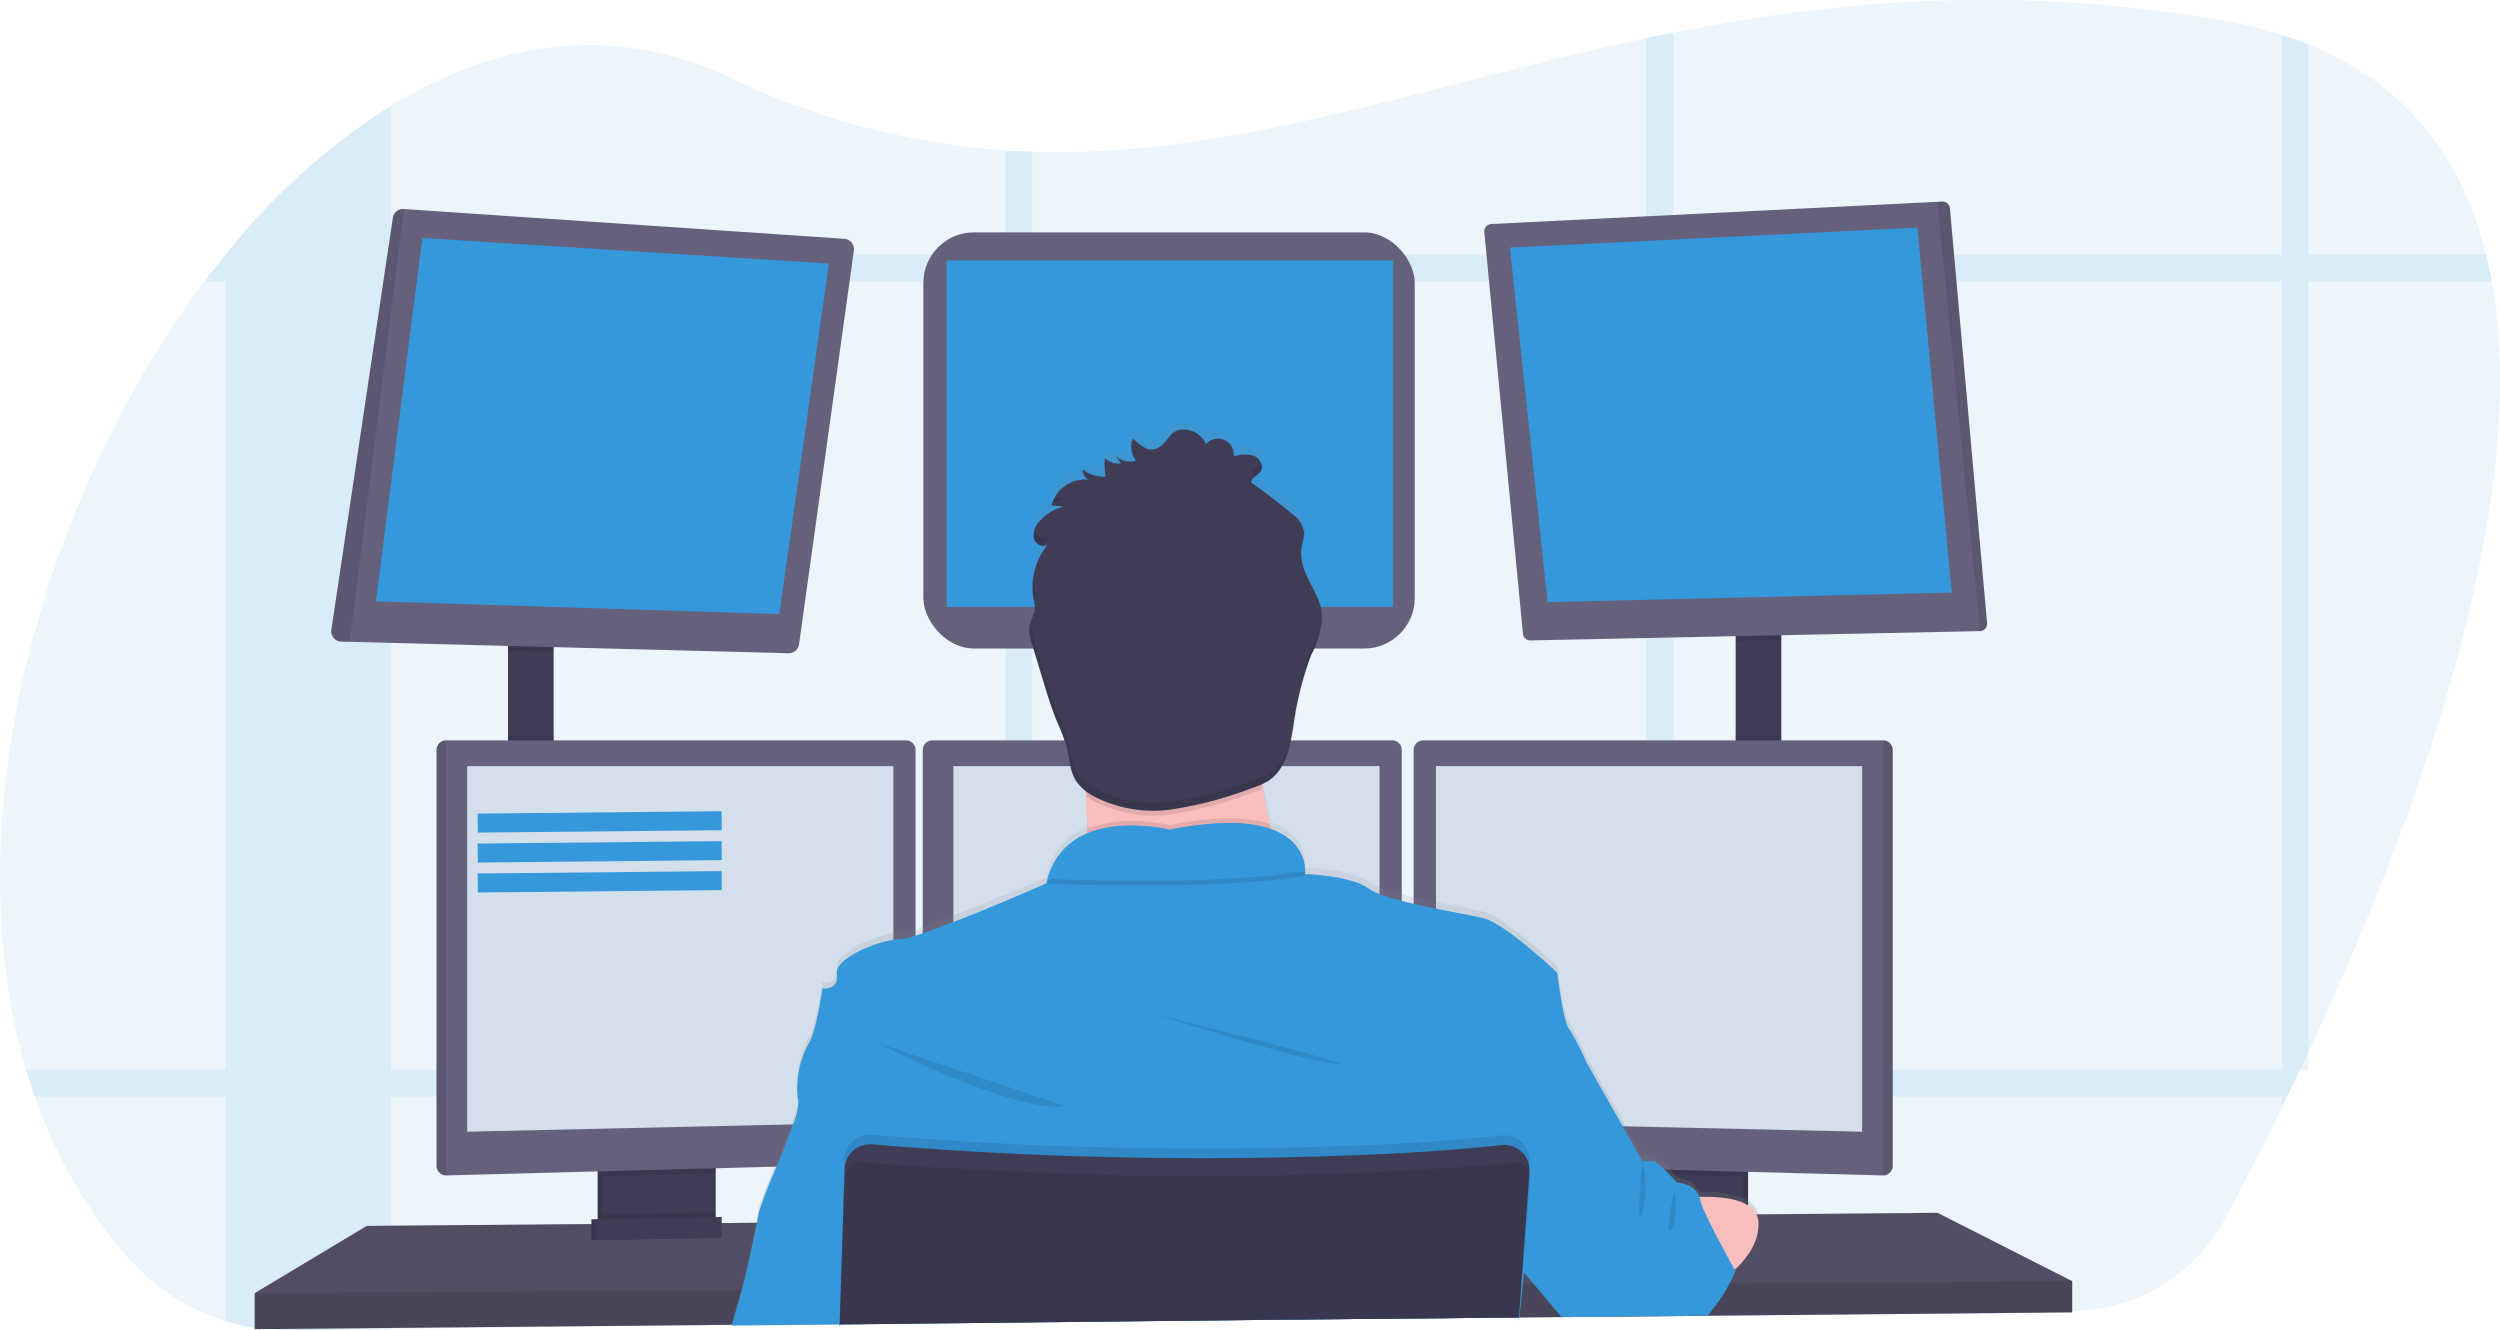<svg id="Group_1405" data-name="Group 1405" xmlns="http://www.w3.org/2000/svg" xmlns:xlink="http://www.w3.org/1999/xlink" width="263.315" height="140.13" viewBox="0 0 263.315 140.13">
  <defs>
    <linearGradient id="linear-gradient" x1="0.5" y1="1" x2="0.5" y2="-0.001" gradientUnits="objectBoundingBox">
      <stop offset="0" stop-color="gray" stop-opacity="0.251"/>
      <stop offset="0.54" stop-color="gray" stop-opacity="0.122"/>
      <stop offset="1" stop-color="gray" stop-opacity="0.102"/>
    </linearGradient>
  </defs>
  <path id="Path_1042" data-name="Path 1042" d="M322.484,283.749q-.44.948-.877,1.871-.683,1.434-1.348,2.812c-.2.407-.395.807-.587,1.206-2.175,4.443-4.205,8.373-5.93,11.6a18.513,18.513,0,0,1-16.136,9.786l-38.349.417h-.4l-3.287.035-2.812.03-8.623.094h-.349l-4.39.048h-.134l-27.058.293-24.152.253-2.809.03-17.449.19h-.02l-11.316.121h-.121l-35.782.387-10.7.116a22.27,22.27,0,0,1-6.744-.966,21.846,21.846,0,0,1-9.885-6.259,50.56,50.56,0,0,1-10.2-17.388q-.488-1.388-.91-2.812c-7.791-26.337,1.707-60.316,18.8-83.055q1.075-1.426,2.185-2.782l.018-.02a70.06,70.06,0,0,1,17.431-15.678c11.127-6.8,23.454-8.722,35.58-3.009a79.59,79.59,0,0,0,29.124,7.725c.938.061,1.876.106,2.809.134,21.3.67,41.262-7,64.7-11.959.933-.2,1.869-.392,2.812-.577,16.723-3.328,35.274-5.083,57.335-1.393a47.818,47.818,0,0,1,6.767,1.618q1.459.47,2.812,1.012c10.53,4.284,16.273,12.2,18.713,22.117q.346,1.381.6,2.809C346.123,226.42,333.452,260.26,322.484,283.749Z" transform="translate(-79.351 -172.945)" fill="#3598db" opacity="0.1"/>
  <g id="Group_1403" data-name="Group 1403" transform="translate(2.756 3.448)" opacity="0.1">
    <path id="Path_1043" data-name="Path 1043" d="M190.689,217V345.871l-10.7.116a22.271,22.271,0,0,1-6.744-.966V232.678h.018A69.765,69.765,0,0,1,190.689,217Z" transform="translate(-152.254 -209.307)" fill="#3598db"/>
    <path id="Path_1044" data-name="Path 1044" d="M405.5,281.8H164.6q1.075-1.426,2.185-2.782V279H404.9Q405.248,280.373,405.5,281.8Z" transform="translate(-145.799 -255.629)" fill="#3598db"/>
    <path id="Path_1045" data-name="Path 1045" d="M1032.512,188.492V296.47h-.877q-.683,1.434-1.348,2.812c-.2.407-.395.807-.587,1.206V187.47Q1031.159,187.94,1032.512,188.492Z" transform="translate(-792.135 -187.245)" fill="#3598db"/>
    <path id="Path_1046" data-name="Path 1046" d="M767.9,186.58v135.1l-2.812.03V187.157C766.023,186.959,766.959,186.765,767.9,186.58Z" transform="translate(-594.438 -186.58)" fill="#3598db"/>
    <path id="Path_1047" data-name="Path 1047" d="M500.919,235.754v123.3l-2.809.03V235.62C499.048,235.681,499.986,235.716,500.919,235.754Z" transform="translate(-394.971 -223.219)" fill="#3598db"/>
    <path id="Path_1048" data-name="Path 1048" d="M329.75,618.52q-.683,1.434-1.348,2.812H91.16q-.488-1.388-.91-2.812Z" transform="translate(-90.25 -509.292)" fill="#3598db"/>
  </g>
  <rect id="Rectangle_1797" data-name="Rectangle 1797" width="4.805" height="14.581" transform="translate(53.506 67.214)" fill="#3f3d56"/>
  <rect id="Rectangle_1798" data-name="Rectangle 1798" width="4.805" height="15.426" transform="translate(182.81 66.455)" fill="#3f3d56"/>
  <path id="Path_1049" data-name="Path 1049" d="M297.528,512.357v3.287L259.111,516l-.41.008-14.6.134-.349.005-4.438.038h-.132l-27.053.25-44.408.412h-.038l-11.291.106-.121,0-50.171.46v-3.793l11.8-7.081,23.669-.2.506,0,.167,0,.506-.008,11.364-.094.508,0,.162,0,.506,0,3.644-.03.1,0,8.99-.076h.073l70.148-.592,1.717-.013h.172l1.31-.013,9.521-.078.506-.008.468-.005h.243l2.961-.023.587-.008.786-.005,2.466-.023,3.912-.033.506-.005.88-.005h.164l18.892-.162Z" transform="translate(-79.272 -377.418)" fill="#65617d"/>
  <path id="Path_1050" data-name="Path 1050" d="M297.528,512.357v3.287L259.111,516l-.41.008-14.6.134-.349.005-4.438.038h-.132l-27.053.25-44.408.412h-.038l-11.291.106-.121,0-50.171.46v-3.793l11.8-7.081,23.669-.2.506,0,.167,0,.506-.008,11.364-.094.508,0,.162,0,.506,0,3.644-.03.1,0,8.99-.076h.073l70.148-.592,1.717-.013h.172l1.31-.013,9.521-.078.506-.008.468-.005h.243l2.961-.023.587-.008.786-.005,2.466-.023,3.912-.033.506-.005.88-.005h.164l18.892-.162Z" transform="translate(-79.272 -377.418)" opacity="0.2"/>
  <path id="Path_1051" data-name="Path 1051" d="M340.2,656.57v6.193a1.55,1.55,0,0,1-.885,1.4,1.517,1.517,0,0,1-.632.152l-8.825.187a1.518,1.518,0,0,1-.683-.144,1.548,1.548,0,0,1-.9-1.409v-6.38Z" transform="translate(-265.324 -534.272)" fill="#3f3d56"/>
  <path id="Path_1052" data-name="Path 1052" d="M340.2,656.57v6.193a1.55,1.55,0,0,1-.885,1.4,1.517,1.517,0,0,1-.632.152l-8.825.187a1.518,1.518,0,0,1-.683-.144,1.548,1.548,0,0,1-.9-1.409v-6.38Z" transform="translate(-265.324 -534.272)" opacity="0.1"/>
  <path id="Path_1053" data-name="Path 1053" d="M342.2,656.57v6.193a1.55,1.55,0,0,1-.885,1.4,1.517,1.517,0,0,1-.632.152l-8.825.187a1.517,1.517,0,0,1-.683-.144,1.548,1.548,0,0,1-.9-1.409v-6.38Z" transform="translate(-266.818 -534.272)" fill="#3f3d56"/>
  <rect id="Rectangle_1799" data-name="Rectangle 1799" width="11.928" height="7.966" transform="translate(172.189 122.298)" fill="#3f3d56"/>
  <rect id="Rectangle_1800" data-name="Rectangle 1800" width="11.928" height="7.966" transform="translate(172.189 122.298)" opacity="0.1"/>
  <rect id="Rectangle_1801" data-name="Rectangle 1801" width="11.928" height="7.966" transform="translate(171.683 122.298)" fill="#3f3d56"/>
  <path id="Path_1054" data-name="Path 1054" d="M216.4,265.82v1.449l-4.8-.124V265.82Z" transform="translate(-158.094 -198.609)" opacity="0.1"/>
  <path id="Path_1055" data-name="Path 1055" d="M272.375,264.377,266.6,305.849a1.087,1.087,0,0,1-1.105.938l-46.226-1.2-.877-.023a1.087,1.087,0,0,1-1.052-1.232l6.481-43.414a1.087,1.087,0,0,1,1.148-.918l46.393,3.141a1.085,1.085,0,0,1,1.012,1.234Z" transform="translate(-182.44 -237.986)" fill="#65617d"/>
  <path id="Path_1056" data-name="Path 1056" d="M161.488,99.16,156.6,137.428l42.483,1.348,5.224-36.92Z" transform="translate(-117.002 -74.094)" fill="#3598db"/>
  <rect id="Rectangle_1802" data-name="Rectangle 1802" width="51.756" height="43.831" rx="5.33" transform="translate(97.254 24.475)" fill="#65617d"/>
  <rect id="Rectangle_1803" data-name="Rectangle 1803" width="47.035" height="36.498" transform="translate(99.697 27.426)" fill="#3598db"/>
  <path id="Path_1057" data-name="Path 1057" d="M727.735,262.82v.958l-4.8.1V262.82Z" transform="translate(-540.12 -196.368)" opacity="0.1"/>
  <path id="Path_1058" data-name="Path 1058" d="M750.527,301.31a.779.779,0,0,1-.759.829l-47.339.979a.779.779,0,0,1-.791-.706l-4.069-42.3a.779.779,0,0,1,.738-.852l46.98-2.337.506-.025a.776.776,0,0,1,.814.708Z" transform="translate(-541.233 -235.666)" fill="#65617d"/>
  <path id="Path_1059" data-name="Path 1059" d="M628.93,96.929l42.906-2.109,3.624,38.437-42.567,1.011Z" transform="translate(-469.891 -70.851)" fill="#3598db"/>
  <path id="Path_1060" data-name="Path 1060" d="M891.52,301.31a.779.779,0,0,1-.759.829l-4.481-45.217.506-.025a.776.776,0,0,1,.814.708Z" transform="translate(-682.226 -235.666)" opacity="0.1"/>
  <path id="Path_1061" data-name="Path 1061" d="M224.978,259.991l-5.707,45.589-.877-.023a1.087,1.087,0,0,1-1.052-1.232l6.481-43.414A1.087,1.087,0,0,1,224.978,259.991Z" transform="translate(-182.44 -237.977)" opacity="0.1"/>
  <rect id="Rectangle_1804" data-name="Rectangle 1804" width="4.805" height="4.319" transform="translate(53.506 77.475)" opacity="0.1"/>
  <path id="Path_1062" data-name="Path 1062" d="M262.858,483.65v1.257l-11.928.319V483.65Z" transform="translate(-187.478 -361.355)" opacity="0.1"/>
  <path id="Path_1063" data-name="Path 1063" d="M311.639,482.319v42.534a1.012,1.012,0,0,1-.974,1l-48.464,1.29h-.013a1.012,1.012,0,0,1-1-1V482.319a1.011,1.011,0,0,1,1-1H310.64A1.011,1.011,0,0,1,311.639,482.319Z" transform="translate(-215.207 -403.339)" fill="#65617d"/>
  <path id="Path_1064" data-name="Path 1064" d="M262.2,481.32v45.821h-.013a1.011,1.011,0,0,1-1-1V482.319a1.011,1.011,0,0,1,1-1Z" transform="translate(-215.207 -403.339)" opacity="0.1"/>
  <path id="Path_1065" data-name="Path 1065" d="M194.6,319.15h44.886v37.489L194.6,357.651Z" transform="translate(-145.393 -238.453)" fill="#d4dfec"/>
  <rect id="Rectangle_1805" data-name="Rectangle 1805" width="4.805" height="4.405" transform="translate(182.81 77.475)" opacity="0.1"/>
  <path id="Path_1066" data-name="Path 1066" d="M690.858,483.65v1.621l-11.928-.319v-1.3Z" transform="translate(-507.247 -361.355)" opacity="0.1"/>
  <path id="Path_1067" data-name="Path 1067" d="M718.609,482.319v43.824a1.011,1.011,0,0,1-1.012,1h0l-48.474-1.29a1.011,1.011,0,0,1-.974-1V482.319a1.011,1.011,0,0,1,1-1H717.6a1.011,1.011,0,0,1,1.009,1Z" transform="translate(-519.256 -403.339)" fill="#65617d"/>
  <path id="Path_1068" data-name="Path 1068" d="M864.7,482.319v43.824a1.012,1.012,0,0,1-1.012,1h0V481.32h0a1.012,1.012,0,0,1,1.012,1Z" transform="translate(-665.349 -403.339)" opacity="0.1"/>
  <path id="Path_1069" data-name="Path 1069" d="M642.986,319.15H598.1v37.489l44.886,1.012Z" transform="translate(-446.857 -238.453)" fill="#d4dfec"/>
  <path id="Path_1070" data-name="Path 1070" d="M514.139,482.319v42.534a1.012,1.012,0,0,1-.974,1l-48.464,1.29h0a1.011,1.011,0,0,1-1.012-1V482.319a1.011,1.011,0,0,1,1-1H513.14A1.012,1.012,0,0,1,514.139,482.319Z" transform="translate(-366.499 -403.339)" fill="#65617d"/>
  <path id="Path_1071" data-name="Path 1071" d="M397.1,319.15h44.886v37.489L397.1,357.651Z" transform="translate(-296.685 -238.453)" fill="#d4dfec"/>
  <path id="Path_1072" data-name="Path 1072" d="M297.528,533.65v3.287l-38.417.354-.41.008-14.6.134-.349.005-4.438.038h-.132l-27.053.25-44.408.412h-.038l-11.291.106-.121,0-50.171.46v-3.793l51.21-.336h.121l10.365-.071h.048l71.584-.473h.073l.043,0h.119l1.211-.008h.369l18.837-.126,1.113-.005.248,0Z" transform="translate(-79.272 -398.711)" opacity="0.1"/>
  <ellipse id="Ellipse_411" data-name="Ellipse 411" cx="12.98" cy="12.98" rx="12.98" ry="12.98" transform="translate(110.234 55.834)" fill="#fbbebe"/>
  <path id="Path_1073" data-name="Path 1073" d="M383.74,443.345a.314.314,0,0,1,.025-.089c.253-.908.7-2.443,1.039-3.669.043-.152.083-.3.121-.443.372-1.383,1.095-4.623,1.5-6.643.142-.711.253-1.264.276-1.543a42.1,42.1,0,0,1,1.674-4.357c.6-1.477,1.264-3.09,1.747-4.451a15.522,15.522,0,0,0,.741-2.491,1.29,1.29,0,0,0,0-.539,3.712,3.712,0,0,1-.121-.885h0a10.45,10.45,0,0,1,1.133-5.085c.885-1.264,1.517-5.983,1.517-5.983s1.31.19,1.517-.893a1.556,1.556,0,0,0,.025-.354,1.871,1.871,0,0,0-.023-.281c-.225-1.578,3.722-3.257,5.943-3.619a4.975,4.975,0,0,1,.759-.071,6.888,6.888,0,0,0,1.58-.364q.354-.109.759-.253c.931-.314,2.043-.728,3.224-1.183,4.441-1.722,9.817-4.046,9.817-4.046.038-.18.081-.352.129-.521a7.007,7.007,0,0,1,4.135-4.787h0v-.506c0-.872-.038-1.77-.076-2.665,0-.174-.015-.349-.025-.523v-.286c0-.177-.018-.354-.028-.529l-.046-.035a4.149,4.149,0,0,1-.986-1.062,3.858,3.858,0,0,1-.359-.759,23.168,23.168,0,0,1-.6-2.718l-.046-.187a21.242,21.242,0,0,0-1.012-2.675c-.559-1.371-.989-2.782-1.416-4.21q-.389-1.3-.786-2.6l-.4-1.325c-.076-.253-.152-.506-.21-.759h0a3.359,3.359,0,0,1-.066-.354h0a2.529,2.529,0,0,1,.061-1.166,8.12,8.12,0,0,1,.334-.759,1.988,1.988,0,0,0,.126-.349h0a.741.741,0,0,0,.02-.081,1.425,1.425,0,0,0,.028-.273,4.669,4.669,0,0,0-.132-.984.018.018,0,0,1,0-.013.641.641,0,0,0-.013-.068,6.446,6.446,0,0,1-.091-.759,7.194,7.194,0,0,1,.877-3.937l.048-.091a6.372,6.372,0,0,1,.465-.7h0a3.548,3.548,0,0,1,.253-.309,1.01,1.01,0,0,1-1.4-.364.955.955,0,0,1-.058-.114c-.013-.03-.023-.063-.033-.1a2.066,2.066,0,0,1,.536-1.783,4.676,4.676,0,0,1,1.452-1.189h0a.973.973,0,0,1,.1-.053,4.329,4.329,0,0,1,.668-.268h0a3.8,3.8,0,0,1,.412-.111l-.938-.086-.379-.035a3.664,3.664,0,0,1,3.287-2.759h.273a2.966,2.966,0,0,1,.4.033,1.123,1.123,0,0,1-.67-1.095,3.644,3.644,0,0,0,2.324.774h.1a7.582,7.582,0,0,1-.086-.827h0a8.389,8.389,0,0,1,0-1.128,2.134,2.134,0,0,0,1.715.572l-.526-.733a2.4,2.4,0,0,0,1.659.518l.121-.013a1.771,1.771,0,0,0,.3-.058h.023c-.048-.061-.091-.124-.134-.19l-.015-.03a2.446,2.446,0,0,1-.253-.529,1.666,1.666,0,0,1-.061-.22h0a2.213,2.213,0,0,1,.114-1.378c.817.683,1.712,1.616,2.782.91s1.105-2,2.782-1.869a2.579,2.579,0,0,1,2.127,1.548,1.707,1.707,0,0,1,1.94-.443,1.732,1.732,0,0,1,.981,1.742,3.494,3.494,0,0,1,2.111-.083,1.233,1.233,0,0,1,.718,1.684.36.36,0,0,1-.035.051c-.311.4-1,.622-.926,1.128l.106.076.329.238q1.935,1.4,3.768,2.933a3.05,3.05,0,0,1,1.338,1.98,2.188,2.188,0,0,1-.061.6h0c-.04.2-.1.395-.139.592a4.935,4.935,0,0,0-.086,1.53h0c.018.149.04.3.068.445.387,1.955,1.95,3.568,2.1,5.563v.142a4.491,4.491,0,0,1-.018.64,13.652,13.652,0,0,1-1.133,3.54c-.028.071-.056.142-.081.212a35.23,35.23,0,0,0-1.77,7.121,25.356,25.356,0,0,1-.506,2.552,6.76,6.76,0,0,1-1.287,2.637,4.1,4.1,0,0,1-.85.759,4.723,4.723,0,0,1-.67.357v.015c.028.154.051.309.078.463.015.081.028.162.043.253h0a.035.035,0,0,0,0,.015c.212,1.2.455,2.367.711,3.48l.129.554c3.186,1.151,3.563,3.507,3.586,4.41a2.441,2.441,0,0,1,0,.362s4.8.126,6.7,1.517a5.143,5.143,0,0,0,1.14.582,20.99,20.99,0,0,0,2.339.731c.407.106.832.21,1.264.311.759.174,1.563.344,2.339.506,2.071.417,4.021.759,5.01,1.012,2.359.6,7.756,5.771,7.756,5.771s.632,5.219,1.264,5.981a22.555,22.555,0,0,1,1.77,3.437L478,422.369l1.77,3.128h1.138a1.935,1.935,0,0,1,.812.531c.3.268.635.6.928.905l.486.518.3.336a2.625,2.625,0,0,1,2.337,1.5,11.414,11.414,0,0,1,4.623.632,3.577,3.577,0,0,1,.506.273,2.2,2.2,0,0,1,1.044,1.431,2.113,2.113,0,0,1,.046.364v.43a7.052,7.052,0,0,1-2.483,4.58l.081.144s-.038.091-.111.253c-.02.048-.046.1-.073.162h0c-.149.319-.387.8-.7,1.355a16.01,16.01,0,0,1-2.42,3.33l-.073.076-14.6.134-.043-.051-2.832-3.378-1.409-1.679-.043-.053-.04.4-.137,1.34-.329,3.239-.018.162v.043l-.038.374.028-.374h-.073l-27.058.253-44.41.491v.212h-.035v-.212l-11.316.121Z" transform="translate(-306.767 -303.72)" fill="url(#linear-gradient)"/>
  <path id="Path_1074" data-name="Path 1074" d="M550.221,467.866s-25.161,3.035-22.759,0c.87-1.1,1.11-4.349,1.062-8.054-.015-1.125-.056-2.291-.114-3.452-.278-5.563-.948-11-.948-11s22-10.368,19.472-2.149c-1.011,3.32-.68,7.983.089,12.361.225,1.277.485,2.529.759,3.717a87.146,87.146,0,0,0,2.44,8.578Z" transform="translate(-414.024 -372.499)" fill="#fbbebe"/>
  <path id="Path_1075" data-name="Path 1075" d="M550.221,522.953s-25.161,3.035-22.759,0c.87-1.1,1.11-4.35,1.062-8.054,3.836-1.639,8.717-.417,8.717-.417,5.138-1.024,8.433-.824,10.54-.106A87.14,87.14,0,0,0,550.221,522.953Z" transform="translate(-414.024 -427.586)" opacity="0.1"/>
  <path id="Path_1076" data-name="Path 1076" d="M395.527,568.768v-.212l44.41-.483,27.058-.253h.076l-.028.374.038-.374h.048v-.043l.346-3.4.132-1.287.04-.4.035-.336,1.563-5.212,1.563-5.2,1.315-4.382,2.008-6.7a22.468,22.468,0,0,0-1.77-3.414c-.632-.759-1.264-5.943-1.264-5.943s-5.4-5.141-7.756-5.733c-.989-.253-2.941-.589-5.015-1.012-.776-.157-1.573-.324-2.339-.506-.432-.1-.857-.2-1.264-.306a22.242,22.242,0,0,1-2.339-.723,5.232,5.232,0,0,1-1.138-.579c-1.859-1.363-6.517-1.517-6.7-1.517h0a.107.107,0,0,1,0-.018v-.023a2.587,2.587,0,0,0,0-.319,2.033,2.033,0,0,0-.023-.354.319.319,0,0,0-.018-.126c-.013-.091-.028-.187-.051-.288a1.263,1.263,0,0,0-.03-.134,4.356,4.356,0,0,0-.316-.883c-.018-.04-.04-.083-.061-.124a4.614,4.614,0,0,0-.43-.665c-.033-.043-.068-.089-.106-.131a4.951,4.951,0,0,0-.688-.668c-.068-.053-.139-.109-.212-.159a1.191,1.191,0,0,0-.129-.091l-.225-.147-.21-.121c-.185-.1-.379-.2-.592-.293-.066-.03-.137-.058-.207-.086l-.276-.106h-.015l-.19-.076c-.144-.048-.291-.091-.445-.134l-.235-.061-.253-.058-.253-.053c-.253-.051-.523-.1-.807-.132l-.288-.035-.3-.03-.306-.025-.435-.025-.506-.018a31.528,31.528,0,0,0-6.638.706,18.272,18.272,0,0,0-4.615-.425h-.22l-.253.015h-.162l-.326.03a2.421,2.421,0,0,0-.329.038c-.109.015-.223.028-.331.045l-.167.028c-.164.028-.331.058-.506.094q-.083.015-.167.038c-.22.048-.44.106-.657.172-.109.03-.217.066-.326.1-.056.015-.109.035-.162.056l-.162.058-.159.063-.19.076c-.1.04-.19.083-.283.129-.053.023-.106.048-.157.076s-.1.051-.152.078a7.02,7.02,0,0,0-1.57,1.108l-.129.124-.126.129c-.043.043-.083.089-.124.134a6.027,6.027,0,0,0-.46.569c-.04.053-.078.106-.116.162a6.753,6.753,0,0,0-.435.738c-.033.061-.063.124-.094.185a8.264,8.264,0,0,0-.506,1.328q-.071.253-.129.506s-5.353,2.362-9.794,4.071c-1.181.455-2.294.867-3.224,1.178l-.759.253a6.755,6.755,0,0,1-1.581.364,4.971,4.971,0,0,0-.759.071c-2.041.331-5.538,1.77-5.92,3.214a.934.934,0,0,0-.025.354v.028c.253,1.77-1.517,1.517-1.517,1.517s-.632,4.678-1.517,5.943a9.954,9.954,0,0,0-1.133,4.473h0a4.959,4.959,0,0,0,.111,1.424v.035a6.242,6.242,0,0,1-.554,2.45c-.448,1.3-1.1,2.921-1.727,4.448a51.8,51.8,0,0,0-1.892,4.86c-.023.2-.089.572-.18,1.044-.369,1.927-1.189,5.6-1.593,7.081-.3,1.108-.738,2.625-1.039,3.667a.355.355,0,0,1-.025.089l11.336-.111v.212h.035Z" transform="translate(-307.088 -429.055)" fill="#3598db"/>
  <path id="Path_1077" data-name="Path 1077" d="M445.44,607.57s14.414,7.46,19.6,6.575Z" transform="translate(-352.864 -497.663)" opacity="0.1"/>
  <path id="Path_1078" data-name="Path 1078" d="M561.44,595.57s14.035,4.552,18.713,5.184S561.44,595.57,561.44,595.57Z" transform="translate(-439.531 -488.698)" opacity="0.1"/>
  <path id="Path_1079" data-name="Path 1079" d="M542.908,522.8c-7.333,1.35-21.141,1.06-27.108.855,2.187-7.839,12.854-5.174,12.854-5.174C541.856,515.845,542.868,521.312,542.908,522.8Z" transform="translate(-405.432 -430.574)" opacity="0.1"/>
  <path id="Path_1080" data-name="Path 1080" d="M542.908,520.8c-7.333,1.35-21.141,1.06-27.108.855,2.187-7.839,12.854-5.174,12.854-5.174C541.856,513.845,542.868,519.312,542.908,520.8Z" transform="translate(-405.432 -429.079)" fill="#3598db"/>
  <path id="Path_1081" data-name="Path 1081" d="M776.94,671.655s8.638-1.328,8.808,2.466-4.405,6.443-4.405,6.443Z" transform="translate(-600.535 -545.374)" fill="#fbbebe"/>
  <path id="Path_1082" data-name="Path 1082" d="M547.455,455.571a11.883,11.883,0,0,1-1.138.44,40.643,40.643,0,0,1-8.345,2.233,13.635,13.635,0,0,1-8.385-1.391,7.265,7.265,0,0,1-.759-.493c-.278-5.563-.948-11-.948-11s22-10.368,19.472-2.149C546.345,446.53,546.687,451.193,547.455,455.571Z" transform="translate(-414.457 -372.499)" opacity="0.1"/>
  <path id="Path_1083" data-name="Path 1083" d="M519.2,355.137a2.4,2.4,0,0,1-2.1-.443l.526.731a2.142,2.142,0,0,1-1.715-.569,8.618,8.618,0,0,0,.081,1.96,3.672,3.672,0,0,1-2.417-.759,1.117,1.117,0,0,0,.668,1.09,3.626,3.626,0,0,0-3.945,2.708l1.32.121a4.671,4.671,0,0,0-2.64,1.611,2.045,2.045,0,0,0-.536,1.77c.177.617,1.032,1.012,1.5.572a7.065,7.065,0,0,0-1.543,5.763,3.658,3.658,0,0,1,.116,1.33,11.281,11.281,0,0,1-.478,1.186,3.746,3.746,0,0,0,.212,2.276l1.186,3.9c.43,1.409.857,2.82,1.419,4.183a20.757,20.757,0,0,1,1.012,2.658c.319,1.224.331,2.564,1.012,3.634a5.039,5.039,0,0,0,1.816,1.6,13.642,13.642,0,0,0,8.385,1.391,40.613,40.613,0,0,0,8.332-2.233,7.838,7.838,0,0,0,1.73-.759c1.884-1.234,2.3-3.758,2.655-5.981a33.957,33.957,0,0,1,1.844-7.283,9.827,9.827,0,0,0,1.143-4.284c-.154-1.975-1.717-3.576-2.1-5.518a4.805,4.805,0,0,1,.018-1.965,4.467,4.467,0,0,0,.2-1.188,3.032,3.032,0,0,0-1.338-1.965q-2.041-1.7-4.213-3.222c-.073-.506.615-.723.926-1.123.44-.564-.015-1.459-.683-1.722a3.5,3.5,0,0,0-2.112.083,1.666,1.666,0,0,0-2.921-1.292,2.579,2.579,0,0,0-2.129-1.537c-1.677-.132-1.709,1.151-2.782,1.856s-1.957-.225-2.782-.9A2.347,2.347,0,0,0,519.2,355.137Z" transform="translate(-399.546 -306.611)" fill="#3f3d56"/>
  <path id="Path_1084" data-name="Path 1084" d="M729.552,631.538s-.225.536-.64,1.312a17.452,17.452,0,0,1-2.276,3.33l-.068.073h-.41l-14.6.134h-.349l-.043-.051-2.832-3.361-1.067-1.267-.043-.053-.091-.106-.051-.061-.066-.078-2.076-2.463.759-3.161,1.292-5.326.033-.129.253-1.011.18-.759.6-2.473,2.063-8.509,3.667,1.9,3.866,6.828,2.076,3.667h1.138c.215,0,.708.415,1.2.893.177.169.354.349.506.506.45.465.807.865.807.865s1.843.04,2.339,1.492a1.752,1.752,0,0,1,.063.215,10.2,10.2,0,0,0,.64,1.659c.326.71.736,1.517,1.151,2.324.771,1.479,1.555,2.888,1.843,3.4l.035.063Z" transform="translate(-546.743 -497.671)" fill="#3598db"/>
  <path id="Path_1085" data-name="Path 1085" d="M501.647,648.475l-.025.362v.025l-.043.582-.336,4.681-.407,5.639-.116,1.588-.253,3.4v.043l-27.058.253-44.4.48v.212h-.035v-.283l.114-3.631.217-7.1.187-6.016.018-.6a2.663,2.663,0,0,1,2.888-2.572c1.194.1,2.744.225,4.6.357l.759.056a409.509,409.509,0,0,0,50.449.506c.42-.023.842-.048,1.264-.078,3.1-.195,6.188-.445,9.25-.759a2.663,2.663,0,0,1,2.933,2.84Z" transform="translate(-340.559 -526.025)" opacity="0.1"/>
  <path id="Path_1086" data-name="Path 1086" d="M429.08,668.75v-.212l44.41-.483,27.058-.253h.076v-.043l.253-3.4.109-1.517.415-5.718.326-4.526v-.111a2.685,2.685,0,0,0-.028-.625.075.075,0,0,0,0-.025,2.628,2.628,0,0,0-.506-1.173,2.665,2.665,0,0,0-2.382-1.012c-3.062.314-6.155.564-9.25.759-.422.03-.845.056-1.264.078a414.66,414.66,0,0,1-50.449-.506l-.759-.056c-1.854-.132-3.4-.253-4.6-.357a2.665,2.665,0,0,0-2.842,2.157,2.791,2.791,0,0,0-.046.415l-.172,5.6-.235,7.1-.111,3.631v.283Z" transform="translate(-340.641 -529.037)" fill="#3f3d56"/>
  <path id="Path_1087" data-name="Path 1087" d="M501.827,658.875l-.311,3.877-.463,5.778-.116,1.446-.253,3.239-.015.162v.043h0l-.038.374.028-.374h-.073l-27.058.253-44.418.48v-.071l.124-3.631.253-7.1.162-4.716a1.609,1.609,0,0,1,.774-1.328,1.581,1.581,0,0,1,.956-.228c.531.043,1.184.094,1.945.149,1.237.091,2.761.2,4.537.309,3.287.207,7.412.43,12.138.612a395.166,395.166,0,0,0,47.763-.8c.759-.066,1.543-.139,2.309-.212a1.583,1.583,0,0,1,.88.167,1.3,1.3,0,0,1,.218.137,1.554,1.554,0,0,1,.506.622.906.906,0,0,1,.063.154A1.588,1.588,0,0,1,501.827,658.875Z" transform="translate(-340.664 -534.652)" opacity="0.1"/>
  <path id="Path_1088" data-name="Path 1088" d="M342.2,677.87v.807a1.55,1.55,0,0,1-.885,1.4l-10.14.195a1.548,1.548,0,0,1-.9-1.409v-.759Z" transform="translate(-266.818 -550.186)" opacity="0.1"/>
  <path id="Path_1089" data-name="Path 1089" d="M259.563,509.092l-13.213.253v-2.192l13.213-.253Z" transform="translate(-184.056 -378.725)" fill="#3f3d56"/>
  <path id="Path_1090" data-name="Path 1090" d="M259.563,509.092l-13.213.253v-2.192l13.213-.253Z" transform="translate(-184.056 -378.725)" opacity="0.1"/>
  <path id="Path_1091" data-name="Path 1091" d="M261.563,509.092l-13.213.253v-2.192l13.213-.253Z" transform="translate(-185.551 -378.725)" fill="#3f3d56"/>
  <g id="Group_1404" data-name="Group 1404" transform="translate(108.478 46.599)" opacity="0.1">
    <path id="Path_1092" data-name="Path 1092" d="M551.433,358.318a2.467,2.467,0,0,1-.478-1.1,2.4,2.4,0,0,0,.106,1.163A2.282,2.282,0,0,0,551.433,358.318Z" transform="translate(-540.154 -357.22)"/>
    <path id="Path_1093" data-name="Path 1093" d="M539.954,365.436a8.872,8.872,0,0,1-.094-.936v.938Z" transform="translate(-531.885 -362.659)"/>
    <path id="Path_1094" data-name="Path 1094" d="M621.679,395.294a4.632,4.632,0,0,1,.091-.67,4.553,4.553,0,0,0,.2-1.186,1.56,1.56,0,0,0-.04-.268c-.043.233-.111.465-.162.7A4.839,4.839,0,0,0,621.679,395.294Z" transform="translate(-593.001 -384.079)"/>
    <path id="Path_1095" data-name="Path 1095" d="M600.914,366.882l.276.2a4.99,4.99,0,0,0,.65-.561.928.928,0,0,0,.1-.92.757.757,0,0,1-.1.162C601.528,366.161,600.841,366.381,600.914,366.882Z" transform="translate(-577.496 -363.481)"/>
    <path id="Path_1096" data-name="Path 1096" d="M518.11,380.29a3.112,3.112,0,0,0-.22.577,4.592,4.592,0,0,1,1.264-.478Z" transform="translate(-515.471 -374.456)"/>
    <path id="Path_1097" data-name="Path 1097" d="M531.139,368.491a3.744,3.744,0,0,1-.475-.311,1.07,1.07,0,0,0,.023.3A3,3,0,0,1,531.139,368.491Z" transform="translate(-525.013 -365.408)"/>
    <path id="Path_1098" data-name="Path 1098" d="M539.174,428.33a13.021,13.021,0,0,1-1.138,3.571,33.941,33.941,0,0,0-1.843,7.285c-.352,2.223-.759,4.747-2.655,5.978a7.588,7.588,0,0,1-1.727.759,40.485,40.485,0,0,1-8.345,2.233,13.635,13.635,0,0,1-8.385-1.388,5.058,5.058,0,0,1-1.816-1.6c-.675-1.07-.688-2.41-1.011-3.634a20.8,20.8,0,0,0-1.012-2.66c-.559-1.361-.989-2.782-1.416-4.18q-.594-1.95-1.186-3.9a7.287,7.287,0,0,1-.288-1.2,4.532,4.532,0,0,0,.288,1.96q.592,1.955,1.186,3.9c.427,1.409.857,2.82,1.416,4.18a20.8,20.8,0,0,1,1.012,2.66c.319,1.224.331,2.564,1.011,3.634a5.057,5.057,0,0,0,1.816,1.6,13.644,13.644,0,0,0,8.385,1.388,40.785,40.785,0,0,0,8.345-2.233,7.584,7.584,0,0,0,1.727-.759c1.884-1.232,2.3-3.755,2.655-5.978a33.941,33.941,0,0,1,1.843-7.285,9.81,9.81,0,0,0,1.143-4.284C539.179,428.36,539.174,428.345,539.174,428.33Z" transform="translate(-508.324 -410.348)"/>
    <path id="Path_1099" data-name="Path 1099" d="M509.965,417.975v-.028a3.54,3.54,0,0,0-.116-1.328,6.724,6.724,0,0,1-.1-.84,6.916,6.916,0,0,0,.1,1.6C509.889,417.576,509.934,417.775,509.965,417.975Z" transform="translate(-509.382 -400.972)"/>
    <path id="Path_1100" data-name="Path 1100" d="M511.06,395.585a7.022,7.022,0,0,1,.66-.928c-.463.443-1.318.048-1.5-.566a1.475,1.475,0,0,0,0,.759,1.11,1.11,0,0,0,.837.736Z" transform="translate(-509.706 -384.766)"/>
  </g>
  <path id="Path_1101" data-name="Path 1101" d="M762.387,656.57a10.987,10.987,0,0,1,0,5.437C761.586,664.536,762.387,656.57,762.387,656.57Z" transform="translate(-589.397 -534.272)" opacity="0.1"/>
  <path id="Path_1102" data-name="Path 1102" d="M774.941,668.3s.336,3.692-.422,4.347S774.941,668.3,774.941,668.3Z" transform="translate(-598.537 -543.036)" opacity="0.1"/>
  <line id="Line_1" data-name="Line 1" y1="0.253" x2="25.695" transform="translate(50.317 86.44)" fill="none" stroke="#3598db" stroke-miterlimit="10" stroke-width="2"/>
  <line id="Line_2" data-name="Line 2" y1="0.25" x2="25.695" transform="translate(50.317 89.596)" fill="none" stroke="#3598db" stroke-miterlimit="10" stroke-width="2"/>
  <line id="Line_3" data-name="Line 3" y1="0.253" x2="25.695" transform="translate(50.317 92.749)" fill="none" stroke="#3598db" stroke-miterlimit="10" stroke-width="2"/>
</svg>
